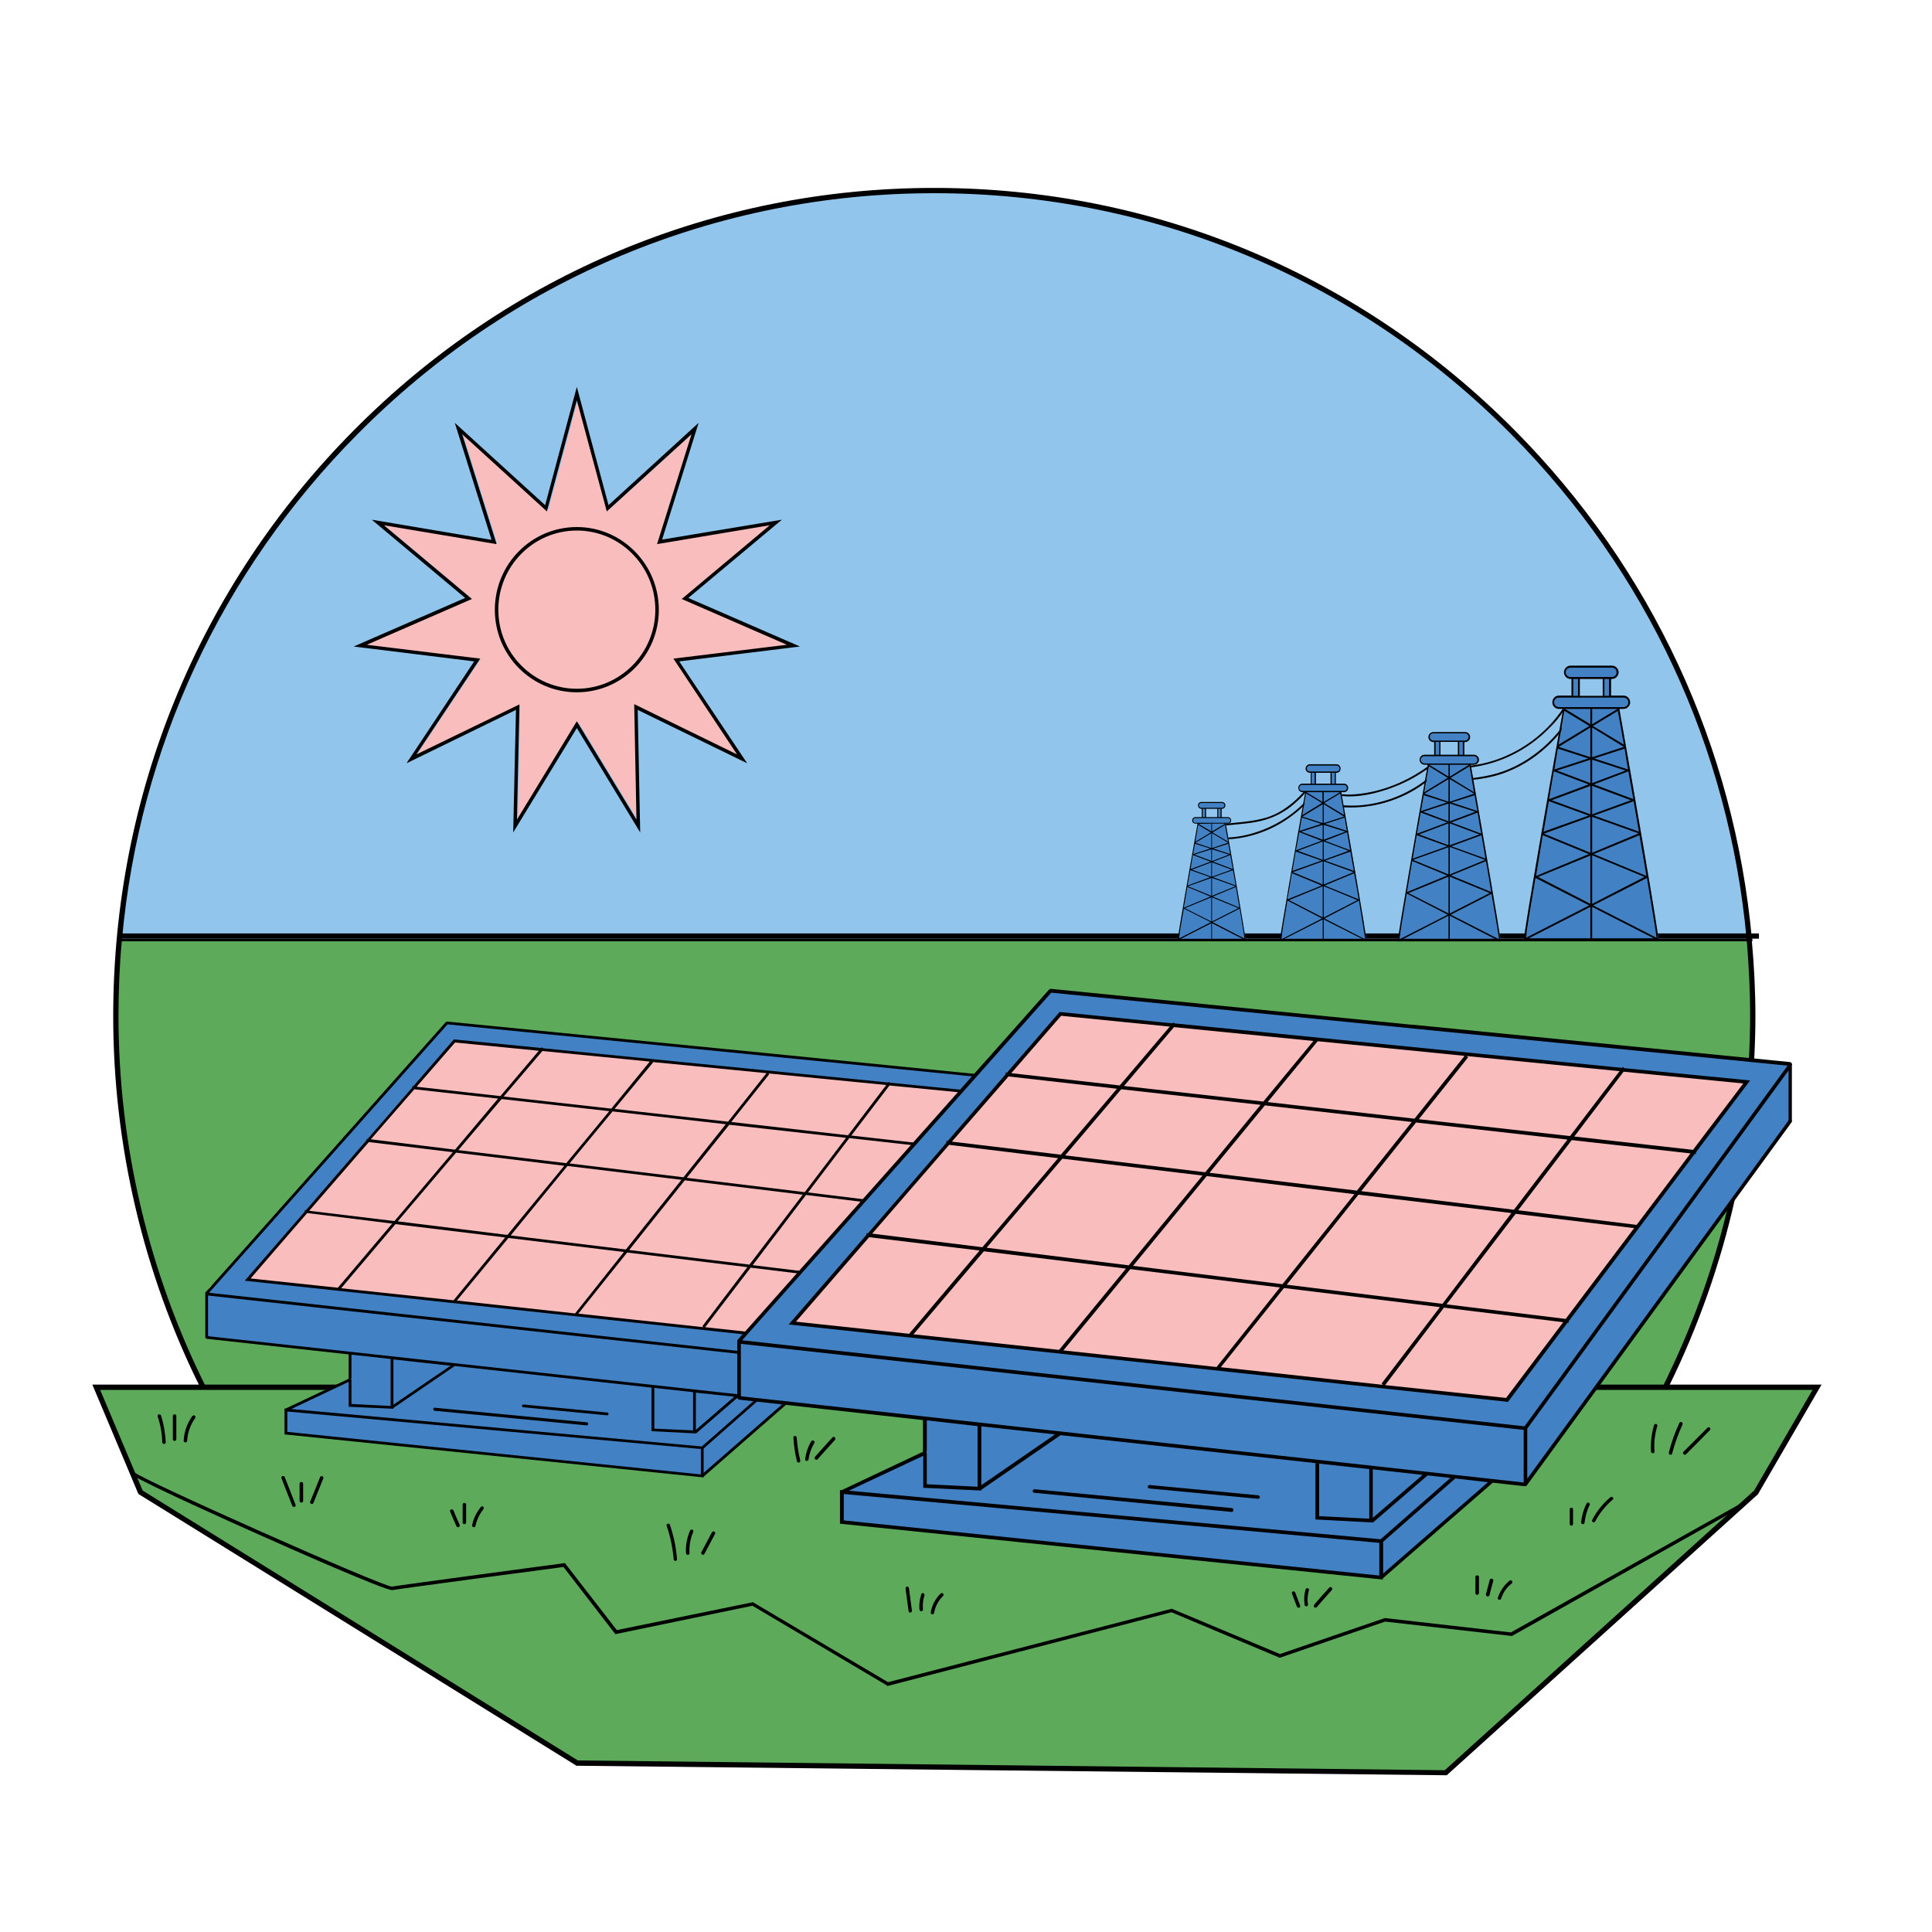 <svg xmlns="http://www.w3.org/2000/svg" xmlns:xlink="http://www.w3.org/1999/xlink" width="40" zoomAndPan="magnify" viewBox="0 0 30 30" height="40" preserveAspectRatio="xMidYMid meet" version="1.0"><defs><clipPath id="2c037bc2e8"><path d="M 1.434 2.902 L 28 2.902 L 28 22 L 1.434 22 Z M 1.434 2.902 " clip-rule="nonzero"/></clipPath><clipPath id="2cf532a751"><path d="M 1.434 14 L 28.289 14 L 28.289 27.582 L 1.434 27.582 Z M 1.434 14 " clip-rule="nonzero"/></clipPath><clipPath id="d0326f0e09"><path d="M 1.434 14 L 28 14 L 28 15 L 1.434 15 Z M 1.434 14 " clip-rule="nonzero"/></clipPath><clipPath id="2bf451cff6"><path d="M 1.434 21 L 28.289 21 L 28.289 27.582 L 1.434 27.582 Z M 1.434 21 " clip-rule="nonzero"/></clipPath><clipPath id="b5cfedadb3"><path d="M 1.434 2.902 L 28 2.902 L 28 22 L 1.434 22 Z M 1.434 2.902 " clip-rule="nonzero"/></clipPath></defs><g clip-path="url(#2c037bc2e8)"><path fill="#91c5eb" d="M 25.68 21.863 C 26.648 20.055 27.195 17.984 27.195 15.789 C 27.195 8.707 21.508 2.969 14.488 2.969 C 7.469 2.969 1.777 8.707 1.777 15.789 C 1.777 17.984 2.328 20.055 3.293 21.863 Z M 25.68 21.863 " fill-opacity="1" fill-rule="nonzero"/></g><g clip-path="url(#2cf532a751)"><path fill="#5daa5b" d="M 28.219 21.539 L 27.18 23.273 L 22.398 27.527 L 8.98 27.383 L 2.152 23.199 L 1.465 21.527 L 3.109 21.527 C 2.258 19.82 1.777 17.895 1.777 15.855 C 1.777 15.426 1.801 15.004 1.84 14.59 L 27.133 14.59 C 27.176 15.004 27.195 15.426 27.195 15.855 C 27.195 17.895 26.715 19.82 25.863 21.527 Z M 28.219 21.539 " fill-opacity="1" fill-rule="nonzero"/></g><g clip-path="url(#d0326f0e09)"><path stroke-linecap="butt" transform="matrix(0.054, 0, 0, 0.054, 1.433, 2.922)" fill="none" stroke-linejoin="miter" d="M 7.58 215.053 L 479.257 215.053 " stroke="#000000" stroke-width="1.5" stroke-opacity="1" stroke-miterlimit="10"/></g><g clip-path="url(#2bf451cff6)"><path fill="#000000" d="M 1.434 21.5 L 2.145 23.188 L 2.152 23.199 L 8.938 27.41 L 8.949 27.418 L 22.449 27.566 L 22.465 27.566 L 27.297 23.203 L 28.285 21.5 Z M 27.238 23.145 L 22.434 27.488 L 8.973 27.336 L 2.215 23.145 L 1.555 21.582 L 28.145 21.582 Z M 27.238 23.145 " fill-opacity="1" fill-rule="nonzero"/></g><path fill="#000000" d="M 22.824 11.891 C 22.953 11.875 23.078 11.848 23.199 11.809 C 23.633 11.668 24.02 11.379 24.273 10.996 C 24.285 10.98 24.309 10.996 24.297 11.012 C 24.227 11.121 24.145 11.223 24.051 11.312 C 23.723 11.645 23.289 11.863 22.824 11.918 C 22.809 11.922 22.809 11.891 22.824 11.891 Z M 21.324 12.32 C 21.52 12.273 21.707 12.203 21.883 12.113 C 21.984 12.059 22.086 11.996 22.18 11.93 C 22.191 11.918 22.18 11.895 22.164 11.906 C 21.844 12.137 21.457 12.297 21.062 12.332 C 20.941 12.344 20.816 12.34 20.699 12.305 C 20.684 12.301 20.676 12.328 20.695 12.332 C 20.898 12.391 21.117 12.367 21.324 12.32 Z M 18.988 12.824 C 19.047 12.816 19.105 12.812 19.164 12.805 C 19.281 12.793 19.395 12.785 19.508 12.762 C 19.707 12.727 19.891 12.645 20.051 12.52 C 20.137 12.449 20.219 12.375 20.289 12.285 C 20.301 12.273 20.277 12.254 20.27 12.266 C 20.152 12.406 20.012 12.527 19.852 12.617 C 19.77 12.66 19.684 12.695 19.59 12.715 C 19.484 12.742 19.379 12.754 19.273 12.766 C 19.211 12.773 19.148 12.777 19.086 12.785 C 19.059 12.789 19.027 12.793 19 12.793 C 18.98 12.797 18.938 12.809 18.93 12.785 C 18.926 12.766 18.898 12.773 18.902 12.793 C 18.914 12.828 18.957 12.828 18.988 12.824 Z M 20.281 12.434 C 20.02 12.715 19.664 12.906 19.285 12.98 C 19.18 13 19.07 13.008 18.961 13.008 C 18.941 13.008 18.941 13.035 18.961 13.035 C 19.352 13.039 19.742 12.906 20.055 12.672 C 20.145 12.605 20.227 12.535 20.301 12.453 C 20.312 12.438 20.293 12.418 20.281 12.434 Z M 22.242 12.027 C 21.922 12.312 21.504 12.484 21.078 12.508 C 20.957 12.512 20.836 12.508 20.719 12.492 C 20.699 12.488 20.691 12.516 20.711 12.52 C 21.141 12.582 21.59 12.488 21.965 12.266 C 22.07 12.203 22.172 12.129 22.262 12.047 C 22.277 12.035 22.254 12.016 22.242 12.027 Z M 24.355 11.152 C 24.207 11.379 24.02 11.578 23.801 11.734 C 23.574 11.898 23.32 12.008 23.047 12.055 C 22.863 12.09 22.676 12.098 22.488 12.105 C 22.469 12.109 22.469 12.137 22.488 12.137 C 22.805 12.121 23.125 12.102 23.422 11.977 C 23.676 11.875 23.898 11.719 24.09 11.527 C 24.199 11.418 24.297 11.297 24.379 11.168 C 24.391 11.152 24.367 11.137 24.355 11.152 Z M 24.355 11.152 " fill-opacity="1" fill-rule="nonzero"/><path fill="#4281c3" d="M 25.141 10.996 L 25.227 10.996 C 25.273 10.996 25.312 10.957 25.312 10.906 C 25.312 10.859 25.273 10.82 25.227 10.82 L 25.016 10.82 L 25.016 10.531 L 25.043 10.531 C 25.094 10.531 25.133 10.492 25.133 10.441 C 25.133 10.395 25.094 10.355 25.043 10.355 L 24.402 10.355 C 24.352 10.355 24.312 10.395 24.312 10.441 C 24.312 10.492 24.352 10.531 24.402 10.531 L 24.43 10.531 L 24.43 10.82 L 24.219 10.82 C 24.172 10.82 24.133 10.859 24.133 10.906 C 24.133 10.957 24.172 10.996 24.219 10.996 L 24.305 10.996 C 24.215 11.488 23.676 14.559 23.695 14.59 L 25.754 14.59 C 25.77 14.559 25.23 11.488 25.141 10.996 Z M 24.531 10.531 L 24.914 10.531 L 24.914 10.82 L 24.531 10.82 Z M 24.531 10.531 " fill-opacity="1" fill-rule="nonzero"/><path fill="#4281c3" d="M 22.836 11.867 L 22.898 11.867 C 22.934 11.867 22.965 11.836 22.965 11.801 C 22.965 11.762 22.934 11.73 22.898 11.73 L 22.738 11.73 L 22.738 11.512 L 22.758 11.512 C 22.797 11.512 22.824 11.48 22.824 11.445 C 22.824 11.406 22.797 11.375 22.758 11.375 L 22.27 11.375 C 22.23 11.375 22.203 11.406 22.203 11.445 C 22.203 11.48 22.23 11.512 22.27 11.512 L 22.293 11.512 L 22.293 11.73 L 22.133 11.73 C 22.094 11.73 22.062 11.762 22.062 11.801 C 22.062 11.836 22.094 11.867 22.133 11.867 L 22.195 11.867 C 22.129 12.242 21.715 14.582 21.727 14.605 L 23.301 14.605 C 23.312 14.582 22.898 12.242 22.836 11.867 Z M 22.367 11.512 L 22.66 11.512 L 22.66 11.734 L 22.367 11.734 Z M 22.367 11.512 " fill-opacity="1" fill-rule="nonzero"/><path fill="#000000" d="M 23.293 14.621 L 23.305 14.602 L 23.297 14.598 C 23.285 14.441 23.012 12.883 22.84 11.887 L 22.844 11.887 L 22.836 11.875 L 22.887 11.875 C 22.93 11.875 22.965 11.84 22.965 11.797 C 22.965 11.754 22.93 11.719 22.887 11.719 L 22.738 11.719 L 22.738 11.523 L 22.75 11.523 C 22.793 11.523 22.828 11.488 22.828 11.445 C 22.828 11.402 22.793 11.367 22.75 11.367 L 22.258 11.367 C 22.215 11.367 22.18 11.402 22.18 11.445 C 22.18 11.488 22.215 11.523 22.258 11.523 L 22.27 11.523 L 22.27 11.719 L 22.121 11.719 C 22.078 11.719 22.043 11.754 22.043 11.797 C 22.043 11.84 22.078 11.875 22.121 11.875 L 22.172 11.875 L 22.164 11.887 L 22.168 11.887 C 21.992 12.883 21.719 14.445 21.707 14.598 L 21.703 14.602 L 21.715 14.621 L 21.723 14.617 L 23.285 14.617 Z M 22.469 12.461 L 22.066 12.594 C 22.082 12.508 22.094 12.426 22.109 12.348 Z M 22.117 12.324 L 22.492 12.098 L 22.492 12.449 Z M 22.492 12.477 L 22.492 12.754 L 22.098 12.605 Z M 22.062 12.617 L 22.473 12.77 L 22.004 12.945 C 22.023 12.836 22.043 12.727 22.062 12.617 Z M 22.492 12.785 L 22.492 13.125 L 22.035 12.957 Z M 22.473 13.141 L 21.938 13.332 C 21.957 13.211 21.98 13.09 22 12.969 Z M 22.492 13.156 L 22.492 13.578 L 21.941 13.352 Z M 22.473 13.594 L 21.848 13.852 C 21.871 13.703 21.902 13.543 21.93 13.371 Z M 22.492 13.613 L 22.492 14.184 L 21.871 13.867 Z M 22.191 11.875 L 22.492 11.875 L 22.492 12.059 Z M 23.074 13.371 C 23.105 13.543 23.133 13.703 23.156 13.852 L 22.531 13.594 Z M 22.512 13.578 L 22.512 13.152 L 23.062 13.352 Z M 22.535 13.141 L 23.004 12.969 C 23.027 13.09 23.047 13.211 23.066 13.332 Z M 22.512 13.125 L 22.512 12.785 L 22.973 12.957 Z M 22.535 12.77 L 22.945 12.617 C 22.961 12.727 22.98 12.836 23 12.945 Z M 22.512 12.754 L 22.512 12.477 L 22.91 12.605 Z M 22.539 12.461 L 22.898 12.348 C 22.91 12.426 22.926 12.508 22.941 12.594 Z M 22.512 12.449 L 22.512 12.098 L 22.891 12.324 Z M 22.512 11.875 L 22.812 11.875 L 22.512 12.059 Z M 22.512 13.613 L 23.133 13.867 L 22.512 14.184 Z M 23.16 13.879 C 23.223 14.242 23.27 14.516 23.277 14.586 L 22.527 14.203 Z M 22.887 12.301 L 22.523 12.078 L 22.82 11.898 C 22.84 12.023 22.863 12.156 22.887 12.301 Z M 22.258 11.5 C 22.227 11.5 22.203 11.473 22.203 11.441 C 22.203 11.41 22.227 11.387 22.258 11.387 L 22.75 11.387 C 22.777 11.387 22.805 11.41 22.805 11.441 C 22.805 11.473 22.777 11.5 22.75 11.5 Z M 22.715 11.52 L 22.715 11.719 L 22.66 11.719 L 22.66 11.52 Z M 22.637 11.52 L 22.637 11.719 L 22.367 11.719 L 22.367 11.52 Z M 22.348 11.52 L 22.348 11.719 L 22.293 11.719 L 22.293 11.52 Z M 22.062 11.797 C 22.062 11.766 22.09 11.742 22.121 11.742 L 22.887 11.742 C 22.918 11.742 22.941 11.766 22.941 11.797 C 22.941 11.828 22.918 11.855 22.887 11.855 L 22.121 11.855 C 22.09 11.855 22.062 11.828 22.062 11.797 Z M 22.48 12.078 L 22.117 12.301 C 22.141 12.156 22.164 12.023 22.188 11.898 Z M 21.844 13.875 L 22.48 14.203 L 21.73 14.586 C 21.738 14.516 21.781 14.242 21.844 13.875 Z M 21.762 14.594 L 22.492 14.219 L 22.492 14.594 Z M 22.512 14.594 L 22.512 14.219 L 23.242 14.594 Z M 22.512 14.594 " fill-opacity="1" fill-rule="nonzero"/><path fill="#4281c3" d="M 20.824 12.293 L 20.879 12.293 C 20.91 12.293 20.934 12.266 20.934 12.234 C 20.934 12.203 20.91 12.18 20.879 12.18 L 20.742 12.18 L 20.742 11.992 L 20.762 11.992 C 20.793 11.992 20.816 11.969 20.816 11.938 C 20.816 11.906 20.793 11.879 20.762 11.879 L 20.348 11.879 C 20.316 11.879 20.293 11.906 20.293 11.938 C 20.293 11.969 20.316 11.992 20.348 11.992 L 20.367 11.992 L 20.367 12.18 L 20.234 12.18 C 20.203 12.18 20.176 12.203 20.176 12.234 C 20.176 12.266 20.203 12.293 20.234 12.293 L 20.285 12.293 C 20.23 12.605 19.883 14.582 19.895 14.602 L 21.219 14.602 C 21.227 14.582 20.883 12.605 20.824 12.293 Z M 20.434 11.992 L 20.68 11.992 L 20.68 12.18 L 20.434 12.18 Z M 20.434 11.992 " fill-opacity="1" fill-rule="nonzero"/><path fill="#000000" d="M 21.211 14.613 L 21.219 14.598 L 21.215 14.594 C 21.207 14.465 20.977 13.148 20.828 12.309 L 20.832 12.309 L 20.828 12.301 L 20.871 12.301 C 20.906 12.301 20.934 12.27 20.934 12.234 C 20.934 12.199 20.906 12.168 20.871 12.168 L 20.742 12.168 L 20.742 12 L 20.754 12 C 20.789 12 20.816 11.973 20.816 11.934 C 20.816 11.898 20.789 11.867 20.754 11.867 L 20.34 11.867 C 20.305 11.867 20.273 11.898 20.273 11.934 C 20.273 11.973 20.305 12 20.34 12 L 20.352 12 L 20.352 12.168 L 20.223 12.168 C 20.188 12.168 20.16 12.199 20.16 12.234 C 20.16 12.27 20.188 12.301 20.223 12.301 L 20.266 12.301 L 20.262 12.309 L 20.266 12.309 C 20.117 13.148 19.887 14.465 19.875 14.594 L 19.871 14.598 L 19.879 14.613 L 19.887 14.609 L 21.207 14.609 Z M 20.516 12.793 L 20.18 12.902 C 20.191 12.832 20.203 12.762 20.215 12.695 Z M 20.223 12.68 L 20.539 12.488 L 20.539 12.781 Z M 20.539 12.809 L 20.539 13.039 L 20.203 12.914 Z M 20.176 12.922 L 20.52 13.055 L 20.125 13.203 C 20.141 13.109 20.16 13.016 20.176 12.922 Z M 20.539 13.066 L 20.539 13.352 L 20.152 13.211 Z M 20.52 13.363 L 20.07 13.523 C 20.086 13.426 20.105 13.324 20.121 13.223 Z M 20.539 13.375 L 20.539 13.734 L 20.074 13.543 Z M 20.523 13.75 L 19.992 13.965 C 20.016 13.84 20.039 13.703 20.062 13.559 Z M 20.539 13.762 L 20.539 14.246 L 20.016 13.977 Z M 20.285 12.301 L 20.535 12.301 L 20.535 12.453 Z M 21.027 13.559 C 21.055 13.703 21.078 13.84 21.098 13.965 L 20.57 13.75 Z M 20.555 13.734 L 20.555 13.375 L 21.02 13.543 Z M 20.574 13.363 L 20.969 13.223 C 20.988 13.324 21.004 13.426 21.023 13.523 Z M 20.555 13.352 L 20.555 13.066 L 20.941 13.211 Z M 20.574 13.055 L 20.918 12.922 C 20.934 13.016 20.949 13.109 20.965 13.203 Z M 20.555 13.039 L 20.555 12.809 L 20.891 12.914 Z M 20.578 12.793 L 20.879 12.695 C 20.891 12.762 20.902 12.832 20.914 12.902 Z M 20.555 12.781 L 20.555 12.488 L 20.871 12.68 Z M 20.555 12.301 L 20.809 12.301 L 20.555 12.453 Z M 20.555 13.762 L 21.078 13.977 L 20.555 14.246 Z M 21.102 13.984 C 21.152 14.293 21.191 14.527 21.199 14.586 L 20.566 14.262 Z M 20.871 12.656 L 20.562 12.469 L 20.812 12.32 C 20.832 12.422 20.852 12.535 20.871 12.656 Z M 20.34 11.98 C 20.312 11.98 20.293 11.961 20.293 11.934 C 20.293 11.91 20.312 11.887 20.34 11.887 L 20.754 11.887 C 20.777 11.887 20.801 11.91 20.801 11.934 C 20.801 11.961 20.777 11.98 20.754 11.98 Z M 20.727 12 L 20.727 12.168 L 20.68 12.168 L 20.68 12 Z M 20.66 12 L 20.66 12.168 L 20.434 12.168 L 20.434 12 Z M 20.414 12 L 20.414 12.168 L 20.367 12.168 L 20.367 12 Z M 20.176 12.234 C 20.176 12.207 20.195 12.188 20.223 12.188 L 20.867 12.188 C 20.895 12.188 20.914 12.207 20.914 12.234 C 20.914 12.262 20.895 12.281 20.867 12.281 L 20.223 12.281 C 20.195 12.281 20.176 12.262 20.176 12.234 Z M 20.527 12.469 L 20.223 12.656 C 20.242 12.535 20.262 12.422 20.281 12.32 Z M 19.992 13.984 L 20.527 14.262 L 19.895 14.586 C 19.902 14.527 19.938 14.293 19.992 13.984 Z M 19.922 14.59 L 20.539 14.277 L 20.539 14.59 Z M 20.555 14.59 L 20.555 14.277 L 21.172 14.59 Z M 20.555 14.59 " fill-opacity="1" fill-rule="nonzero"/><path fill="#4281c3" d="M 19.035 12.785 L 19.074 12.785 C 19.098 12.785 19.117 12.766 19.117 12.742 C 19.117 12.715 19.098 12.695 19.074 12.695 L 18.969 12.695 L 18.969 12.551 L 18.984 12.551 C 19.008 12.551 19.027 12.531 19.027 12.508 C 19.027 12.48 19.008 12.461 18.984 12.461 L 18.66 12.461 C 18.637 12.461 18.617 12.48 18.617 12.508 C 18.617 12.531 18.637 12.551 18.66 12.551 L 18.676 12.551 L 18.676 12.695 L 18.57 12.695 C 18.547 12.695 18.527 12.715 18.527 12.742 C 18.527 12.766 18.547 12.785 18.57 12.785 L 18.609 12.785 C 18.566 13.031 18.297 14.574 18.305 14.59 L 19.34 14.59 C 19.348 14.574 19.078 13.031 19.035 12.785 Z M 18.727 12.551 L 18.918 12.551 L 18.918 12.695 L 18.727 12.695 Z M 18.727 12.551 " fill-opacity="1" fill-rule="nonzero"/><path fill="#000000" d="M 19.336 14.598 L 19.34 14.582 C 19.328 14.48 19.152 13.453 19.035 12.797 L 19.039 12.797 L 19.035 12.789 L 19.066 12.789 C 19.094 12.789 19.117 12.77 19.117 12.738 C 19.117 12.711 19.094 12.688 19.066 12.688 L 18.969 12.688 L 18.969 12.559 L 18.977 12.559 C 19.004 12.559 19.027 12.535 19.027 12.504 C 19.027 12.477 19.004 12.453 18.977 12.453 L 18.652 12.453 C 18.625 12.453 18.602 12.477 18.602 12.504 C 18.602 12.535 18.625 12.559 18.652 12.559 L 18.66 12.559 L 18.66 12.688 L 18.562 12.688 C 18.535 12.688 18.512 12.711 18.512 12.738 C 18.512 12.77 18.535 12.789 18.562 12.789 L 18.594 12.789 L 18.59 12.797 L 18.594 12.797 C 18.477 13.453 18.297 14.48 18.289 14.582 L 18.289 14.586 L 18.293 14.598 L 18.301 14.594 L 19.328 14.594 Z M 18.793 13.176 L 18.527 13.262 C 18.539 13.207 18.547 13.152 18.555 13.102 Z M 18.562 13.086 L 18.809 12.938 L 18.809 13.168 Z M 18.809 13.188 L 18.809 13.367 L 18.547 13.27 Z M 18.523 13.277 L 18.797 13.379 L 18.488 13.496 C 18.5 13.422 18.512 13.352 18.523 13.277 Z M 18.809 13.391 L 18.809 13.613 L 18.508 13.504 Z M 18.793 13.621 L 18.441 13.75 C 18.457 13.672 18.469 13.59 18.484 13.512 Z M 18.809 13.633 L 18.809 13.91 L 18.445 13.762 Z M 18.797 13.922 L 18.383 14.094 C 18.402 13.996 18.418 13.887 18.438 13.773 Z M 18.809 13.934 L 18.809 14.309 L 18.398 14.102 Z M 18.609 12.793 C 18.609 12.789 18.609 12.789 18.609 12.793 L 18.809 12.789 L 18.809 12.91 Z M 19.191 13.773 C 19.211 13.887 19.23 13.996 19.246 14.094 L 18.832 13.922 Z M 18.82 13.91 L 18.82 13.633 L 19.184 13.762 Z M 18.836 13.621 L 19.145 13.512 C 19.16 13.59 19.176 13.672 19.188 13.75 Z M 18.82 13.613 L 18.82 13.391 L 19.125 13.504 Z M 18.836 13.379 L 19.105 13.277 C 19.117 13.352 19.129 13.422 19.145 13.496 Z M 18.82 13.371 L 18.82 13.188 L 19.082 13.27 Z M 18.84 13.176 L 19.074 13.102 C 19.082 13.152 19.094 13.207 19.102 13.262 Z M 18.82 13.168 L 18.82 12.938 L 19.07 13.086 Z M 18.82 12.789 L 19.02 12.789 C 19.02 12.789 19.02 12.793 19.02 12.793 L 18.82 12.91 Z M 18.82 13.934 L 19.23 14.102 L 18.82 14.309 Z M 19.25 14.109 C 19.289 14.348 19.32 14.527 19.324 14.574 L 18.832 14.32 Z M 19.07 13.07 L 18.828 12.926 L 19.023 12.809 C 19.035 12.887 19.051 12.977 19.07 13.07 Z M 18.652 12.543 C 18.633 12.543 18.617 12.527 18.617 12.508 C 18.617 12.484 18.633 12.469 18.652 12.469 L 18.977 12.469 C 18.996 12.469 19.012 12.484 19.012 12.508 C 19.012 12.527 18.996 12.543 18.977 12.543 Z M 18.953 12.559 L 18.953 12.688 L 18.918 12.688 L 18.918 12.559 Z M 18.902 12.559 L 18.902 12.688 L 18.727 12.688 L 18.727 12.559 Z M 18.711 12.559 L 18.711 12.688 L 18.676 12.688 L 18.676 12.559 Z M 18.527 12.738 C 18.527 12.719 18.543 12.703 18.562 12.703 L 19.066 12.703 C 19.09 12.703 19.105 12.719 19.105 12.738 C 19.105 12.762 19.086 12.777 19.066 12.777 L 18.562 12.777 C 18.543 12.777 18.527 12.762 18.527 12.738 Z M 18.801 12.926 L 18.562 13.07 C 18.578 12.977 18.594 12.887 18.605 12.809 Z M 18.383 14.109 L 18.801 14.32 L 18.305 14.574 C 18.312 14.531 18.34 14.348 18.383 14.109 Z M 18.328 14.582 L 18.809 14.336 L 18.809 14.582 Z M 18.82 14.582 L 18.82 14.336 L 19.301 14.582 Z M 18.82 14.582 " fill-opacity="1" fill-rule="nonzero"/><path fill="#000000" d="M 25.746 14.605 L 25.758 14.582 L 25.75 14.578 C 25.734 14.371 25.379 12.328 25.148 11.023 L 25.152 11.02 L 25.145 11.008 L 25.211 11.008 C 25.266 11.008 25.312 10.961 25.312 10.906 C 25.312 10.848 25.266 10.801 25.211 10.801 L 25.016 10.801 L 25.016 10.543 L 25.031 10.543 C 25.086 10.543 25.133 10.496 25.133 10.438 C 25.133 10.383 25.086 10.336 25.031 10.336 L 24.387 10.336 C 24.332 10.336 24.285 10.383 24.285 10.438 C 24.285 10.496 24.332 10.543 24.387 10.543 L 24.402 10.543 L 24.402 10.801 L 24.207 10.801 C 24.148 10.801 24.105 10.848 24.105 10.906 C 24.105 10.961 24.148 11.008 24.207 11.008 L 24.27 11.008 L 24.262 11.02 L 24.27 11.023 C 24.039 12.328 23.68 14.375 23.664 14.578 L 23.66 14.578 L 23.672 14.605 L 23.684 14.602 L 25.734 14.602 Z M 24.664 11.777 L 24.137 11.949 C 24.156 11.84 24.172 11.73 24.191 11.625 Z M 24.203 11.598 L 24.695 11.297 L 24.695 11.758 Z M 24.695 11.797 L 24.695 12.16 L 24.176 11.965 Z M 24.129 11.977 L 24.668 12.18 L 24.055 12.41 C 24.078 12.266 24.105 12.121 24.129 11.977 Z M 24.695 12.203 L 24.695 12.645 L 24.094 12.426 Z M 24.668 12.664 L 23.969 12.914 C 23.996 12.758 24.023 12.602 24.051 12.441 Z M 24.695 12.684 L 24.695 13.242 L 23.973 12.945 Z M 24.672 13.262 L 23.852 13.602 C 23.883 13.406 23.922 13.191 23.957 12.969 Z M 24.695 13.285 L 24.695 14.035 L 23.883 13.617 Z M 24.301 11.008 L 24.695 11.008 L 24.695 11.246 Z M 25.457 12.969 C 25.496 13.191 25.535 13.406 25.566 13.602 L 24.746 13.262 Z M 24.723 13.242 L 24.723 12.684 L 25.445 12.941 Z M 24.75 12.664 L 25.367 12.441 C 25.395 12.602 25.422 12.762 25.449 12.914 Z M 24.723 12.645 L 24.723 12.203 L 25.324 12.426 Z M 24.75 12.18 L 25.285 11.977 C 25.312 12.121 25.336 12.266 25.363 12.41 Z M 24.723 12.16 L 24.723 11.797 L 25.242 11.965 Z M 24.754 11.777 L 25.227 11.625 C 25.242 11.73 25.262 11.84 25.281 11.949 Z M 24.723 11.758 L 24.723 11.297 L 25.215 11.598 Z M 24.723 11.008 L 25.117 11.008 L 24.723 11.246 Z M 24.723 13.281 L 25.535 13.617 L 24.723 14.035 Z M 25.574 13.633 C 25.652 14.109 25.715 14.469 25.723 14.562 L 24.738 14.059 Z M 25.215 11.562 L 24.734 11.273 L 25.121 11.039 C 25.152 11.199 25.184 11.375 25.215 11.562 Z M 24.387 10.512 C 24.348 10.512 24.312 10.48 24.312 10.441 C 24.312 10.398 24.348 10.367 24.387 10.367 L 25.031 10.367 C 25.07 10.367 25.102 10.398 25.102 10.441 C 25.102 10.48 25.07 10.512 25.031 10.512 Z M 24.984 10.543 L 24.984 10.805 L 24.914 10.805 L 24.914 10.543 Z M 24.887 10.543 L 24.887 10.805 L 24.531 10.805 L 24.531 10.543 Z M 24.504 10.543 L 24.504 10.805 L 24.43 10.805 L 24.43 10.543 Z M 24.133 10.906 C 24.133 10.863 24.164 10.832 24.207 10.832 L 25.211 10.832 C 25.25 10.832 25.285 10.863 25.285 10.906 C 25.285 10.945 25.25 10.98 25.211 10.98 L 24.207 10.98 C 24.164 10.98 24.133 10.945 24.133 10.906 Z M 24.68 11.273 L 24.203 11.562 C 24.234 11.375 24.266 11.199 24.293 11.039 Z M 23.844 13.633 L 24.676 14.059 L 23.695 14.562 C 23.703 14.473 23.762 14.109 23.844 13.633 Z M 23.738 14.57 L 24.695 14.082 L 24.695 14.57 Z M 24.723 14.57 L 24.723 14.082 L 25.68 14.57 Z M 24.723 14.57 " fill-opacity="1" fill-rule="nonzero"/><path fill="#f9bdbd" d="M 8.988 6.152 L 9.457 7.914 L 10.801 6.691 L 10.254 8.43 L 12.039 8.129 L 10.648 9.297 L 12.309 10.02 L 10.512 10.238 L 11.523 11.754 L 9.895 10.961 L 9.934 12.785 L 8.988 11.227 L 8.043 12.785 L 8.078 10.961 L 6.449 11.754 L 7.461 10.238 L 5.664 10.02 L 7.328 9.297 L 5.934 8.129 L 7.719 8.43 L 7.172 6.691 L 8.516 7.914 Z M 8.988 6.152 " fill-opacity="1" fill-rule="nonzero"/><path fill="#4281c3" d="M 10.918 22.906 L 10.914 22.543 C 10.781 22.57 10.664 22.59 10.664 22.59 L 5.363 22.102 L 4.461 21.883 L 5.488 21.391 L 5.594 21.125 L 5.918 20.766 L 8.02 20.812 L 12.02 21.391 L 12.043 21.734 L 12.234 21.754 Z M 10.918 22.906 " fill-opacity="1" fill-rule="nonzero"/><path fill="#4281c3" d="M 4.445 21.902 L 10.898 22.488 L 10.898 22.918 L 4.434 22.25 Z M 5.438 21.012 L 5.438 21.812 L 6.109 21.863 L 6.09 21.078 Z M 15.809 17.434 L 15.809 16.77 L 15.359 17.387 L 6.945 16.551 C 6.945 16.551 6.941 16.555 6.941 16.555 L 3.746 20.148 L 3.211 20.078 L 3.215 20.746 L 3.211 20.75 C 3.207 20.754 3.211 20.762 3.215 20.762 L 10.141 21.523 L 10.137 22.195 L 10.602 22.234 L 10.777 22.234 L 10.777 21.594 L 12.629 21.797 C 12.633 21.797 12.633 21.797 12.637 21.793 L 15.809 17.441 C 15.812 17.438 15.812 17.438 15.809 17.434 Z M 15.809 17.434 " fill-opacity="1" fill-rule="nonzero"/><path fill="#4281c3" d="M 6.945 15.879 L 15.805 16.758 C 15.809 16.758 15.812 16.766 15.809 16.77 L 12.637 21.121 C 12.633 21.125 12.633 21.125 12.629 21.125 L 3.215 20.086 C 3.211 20.086 3.207 20.082 3.211 20.074 L 6.941 15.879 C 6.941 15.879 6.945 15.879 6.945 15.879 Z M 6.945 15.879 " fill-opacity="1" fill-rule="nonzero"/><path fill="#f9bdbd" d="M 15.285 16.973 L 12.414 20.785 L 3.848 19.863 L 7.059 16.156 Z M 15.285 16.973 " fill-opacity="1" fill-rule="nonzero"/><path fill="#000000" d="M 9.113 22.086 L 6.75 21.859 C 6.738 21.859 6.727 21.867 6.727 21.879 C 6.727 21.891 6.734 21.902 6.746 21.906 L 9.109 22.133 C 9.109 22.133 9.113 22.133 9.113 22.133 C 9.125 22.133 9.133 22.121 9.133 22.113 C 9.137 22.098 9.125 22.09 9.113 22.086 Z M 9.113 22.086 " fill-opacity="1" fill-rule="nonzero"/><path fill="#000000" d="M 13.816 16.812 L 13.801 16.797 L 13.793 16.809 L 8.43 16.277 L 8.414 16.262 L 8.402 16.273 L 7.059 16.141 L 7.047 16.141 L 6.418 16.867 L 6.402 16.867 L 6.402 16.887 L 5.707 17.688 L 5.695 17.684 L 5.691 17.707 L 4.75 18.793 L 4.734 18.789 L 4.734 18.812 L 3.828 19.855 L 3.801 19.887 L 12.41 20.812 L 12.422 20.812 L 13.137 19.867 L 13.148 19.867 L 13.152 19.844 L 14.664 17.84 L 14.676 17.844 L 14.676 17.82 L 15.324 16.961 Z M 13.762 16.848 L 13.168 17.629 L 11.355 17.422 L 11.945 16.68 L 11.93 16.668 Z M 8.793 18.062 L 7.117 17.859 L 7.789 17.066 L 9.461 17.254 Z M 9.512 17.258 L 11.27 17.457 L 10.613 18.281 L 8.844 18.066 Z M 8.762 18.102 L 7.879 19.176 L 6.176 18.965 L 7.082 17.898 Z M 8.812 18.105 L 10.582 18.32 L 9.719 19.402 L 7.93 19.184 Z M 10.633 18.328 L 12.465 18.551 L 11.637 19.637 L 9.77 19.41 Z M 10.664 18.289 L 11.324 17.465 L 13.137 17.668 L 12.496 18.512 Z M 11.902 16.664 L 11.305 17.418 L 9.543 17.219 L 10.145 16.492 Z M 8.422 16.32 L 10.09 16.484 L 9.492 17.215 L 7.82 17.027 Z M 7.066 16.188 L 8.367 16.316 L 7.77 17.02 L 6.469 16.875 Z M 6.434 16.914 L 7.734 17.059 L 7.066 17.852 L 5.758 17.691 Z M 5.727 17.734 L 7.031 17.891 L 6.125 18.961 L 4.801 18.801 Z M 3.891 19.852 L 4.77 18.836 L 6.09 19 L 5.246 19.996 Z M 5.297 20.004 L 6.141 19.008 L 7.844 19.215 L 7.043 20.191 Z M 7.094 20.195 L 7.895 19.223 L 9.688 19.441 L 8.93 20.395 Z M 8.98 20.398 L 9.738 19.449 L 11.605 19.676 L 10.906 20.594 L 10.926 20.609 Z M 12.402 20.766 L 10.949 20.609 L 11.656 19.684 L 13.086 19.859 Z M 13.117 19.82 L 11.688 19.645 L 12.516 18.555 L 13.938 18.73 Z M 13.969 18.691 L 12.547 18.516 L 13.188 17.672 L 14.613 17.832 Z M 14.645 17.793 L 13.219 17.633 L 13.812 16.855 L 15.246 16.996 Z M 14.645 17.793 " fill-opacity="1" fill-rule="nonzero"/><path fill="#000000" d="M 15.828 16.777 C 15.832 16.77 15.832 16.766 15.828 16.758 C 15.824 16.75 15.816 16.742 15.805 16.742 L 11.301 16.293 C 11.293 16.293 11.289 16.293 11.281 16.293 C 11.281 16.293 11.277 16.293 11.277 16.293 C 11.27 16.293 11.266 16.293 11.258 16.289 C 11.258 16.289 11.258 16.289 11.254 16.289 L 6.945 15.863 C 6.938 15.863 6.93 15.867 6.922 15.871 L 3.281 19.969 C 3.281 19.969 3.281 19.969 3.281 19.973 C 3.277 19.973 3.277 19.977 3.277 19.977 C 3.273 19.98 3.27 19.988 3.266 19.992 C 3.262 19.992 3.262 19.996 3.262 19.996 C 3.258 20 3.254 20 3.25 20.004 L 3.191 20.066 C 3.188 20.074 3.184 20.082 3.188 20.094 L 3.188 20.766 C 3.188 20.766 3.188 20.77 3.188 20.77 C 3.191 20.781 3.199 20.785 3.211 20.789 L 5.414 21.031 L 5.414 21.41 L 4.438 21.871 L 4.418 21.871 L 4.418 22.273 L 10.926 22.941 L 10.926 22.93 L 12.242 21.781 L 12.625 21.824 C 12.625 21.824 12.629 21.824 12.629 21.824 C 12.637 21.824 12.645 21.82 12.652 21.812 L 15.824 17.461 C 15.828 17.453 15.832 17.441 15.828 17.434 Z M 10.883 22.895 L 4.461 22.234 L 4.461 21.918 L 10.883 22.5 Z M 10.898 22.461 L 4.523 21.879 L 5.414 21.457 L 5.414 21.844 L 6.109 21.875 L 6.109 21.863 L 7.062 21.211 L 10.117 21.547 L 10.117 22.223 L 10.805 22.258 L 10.809 22.258 L 11.461 21.695 L 11.734 21.727 Z M 6.066 21.113 C 6.066 21.121 6.066 21.129 6.066 21.137 C 6.066 21.141 6.066 21.145 6.066 21.152 L 6.066 21.148 L 6.066 21.832 L 5.457 21.801 L 5.457 21.441 C 5.457 21.434 5.453 21.422 5.453 21.414 C 5.453 21.41 5.453 21.406 5.457 21.398 C 5.457 21.395 5.457 21.395 5.457 21.391 L 5.457 21.035 L 6.066 21.102 C 6.066 21.105 6.066 21.109 6.066 21.113 Z M 6.109 21.812 L 6.109 21.109 L 6.996 21.207 Z M 10.16 22.184 L 10.16 21.551 L 10.762 21.617 L 10.762 22.211 Z M 10.805 22.203 L 10.805 21.625 L 11.402 21.688 Z M 10.926 22.871 L 10.926 22.492 L 11.793 21.73 L 12.184 21.773 Z M 12.613 21.777 L 3.246 20.75 L 3.246 20.746 C 3.242 20.746 3.238 20.746 3.234 20.746 C 3.23 20.746 3.23 20.746 3.23 20.746 L 3.23 20.117 L 12.613 21.148 Z M 12.621 21.105 L 3.246 20.074 L 6.949 15.906 L 15.777 16.781 Z M 15.785 17.438 C 15.785 17.441 15.785 17.441 15.785 17.441 C 15.781 17.445 15.781 17.449 15.773 17.453 L 15.777 17.453 L 12.656 21.734 L 12.656 21.133 L 15.785 16.84 Z M 15.785 17.438 " fill-opacity="1" fill-rule="nonzero"/><path fill="#000000" d="M 9.43 21.934 L 8.129 21.809 C 8.117 21.809 8.105 21.816 8.105 21.828 C 8.105 21.84 8.113 21.852 8.125 21.852 L 9.426 21.977 C 9.426 21.977 9.426 21.977 9.43 21.977 C 9.438 21.977 9.449 21.969 9.449 21.957 C 9.449 21.945 9.441 21.934 9.43 21.934 Z M 9.43 21.934 " fill-opacity="1" fill-rule="nonzero"/><path fill="#4281c3" d="M 21.465 24.477 L 21.457 24.008 C 21.289 24.043 21.137 24.07 21.137 24.07 L 14.27 23.438 L 13.102 23.152 L 14.43 22.516 L 14.57 22.168 L 14.984 21.707 L 17.711 21.766 L 22.891 22.516 L 22.922 22.957 L 23.172 22.984 Z M 21.465 24.477 " fill-opacity="1" fill-rule="nonzero"/><path fill="#4281c3" d="M 13.082 23.176 L 21.441 23.938 L 21.441 24.496 L 13.066 23.633 Z M 14.363 22.023 L 14.363 23.062 L 15.238 23.133 L 15.207 22.113 Z M 27.801 17.391 L 27.801 16.527 L 27.219 17.328 L 16.32 16.25 C 16.316 16.246 16.316 16.25 16.312 16.25 L 12.176 20.902 L 11.48 20.812 L 11.484 21.68 L 11.48 21.684 C 11.477 21.691 11.48 21.699 11.484 21.699 L 20.461 22.688 L 20.453 23.559 L 21.055 23.605 L 21.281 23.605 L 21.281 22.777 L 23.684 23.043 C 23.684 23.043 23.688 23.039 23.691 23.039 L 27.801 17.398 C 27.805 17.398 27.805 17.395 27.801 17.391 Z M 27.801 17.391 " fill-opacity="1" fill-rule="nonzero"/><path fill="#4281c3" d="M 16.32 15.375 L 27.797 16.516 C 27.801 16.516 27.805 16.523 27.801 16.527 L 23.691 22.168 C 23.688 22.168 23.684 22.172 23.684 22.168 L 11.484 20.828 C 11.48 20.828 11.477 20.82 11.48 20.812 L 16.312 15.379 C 16.316 15.379 16.316 15.375 16.32 15.375 Z M 16.32 15.375 " fill-opacity="1" fill-rule="nonzero"/><path fill="#f9bdbd" d="M 27.125 16.793 L 23.402 21.73 L 12.305 20.539 L 16.465 15.738 Z M 27.125 16.793 " fill-opacity="1" fill-rule="nonzero"/><path fill="#000000" d="M 19.129 23.418 L 16.066 23.125 C 16.051 23.125 16.039 23.133 16.035 23.152 C 16.035 23.168 16.047 23.18 16.062 23.18 L 19.125 23.477 C 19.141 23.477 19.152 23.465 19.152 23.449 C 19.156 23.434 19.145 23.422 19.129 23.418 Z M 19.129 23.418 " fill-opacity="1" fill-rule="nonzero"/><path fill="#000000" d="M 25.219 16.586 L 25.199 16.566 L 25.188 16.582 L 18.238 15.891 L 18.219 15.875 L 18.207 15.891 L 16.465 15.715 L 16.453 15.715 L 15.637 16.656 L 15.617 16.656 L 15.613 16.684 L 14.715 17.719 L 14.695 17.715 L 14.695 17.746 L 13.477 19.152 L 13.457 19.148 L 13.453 19.176 L 12.281 20.527 L 12.246 20.566 L 23.398 21.766 L 23.414 21.77 L 24.34 20.539 L 24.355 20.543 L 24.359 20.516 L 26.316 17.918 L 26.332 17.918 L 26.336 17.891 L 27.176 16.777 Z M 25.148 16.633 L 24.379 17.641 L 22.031 17.379 L 22.797 16.418 L 22.773 16.398 Z M 18.715 18.203 L 16.539 17.941 L 17.41 16.914 L 19.574 17.156 Z M 19.641 17.164 L 21.922 17.422 L 21.07 18.488 L 18.781 18.211 Z M 18.672 18.254 L 17.527 19.648 L 15.32 19.375 L 16.496 17.992 Z M 18.738 18.262 L 21.031 18.543 L 19.914 19.941 L 17.594 19.656 Z M 21.094 18.551 L 23.469 18.836 L 22.398 20.246 L 19.98 19.949 Z M 21.137 18.496 L 21.988 17.43 L 24.34 17.695 L 23.508 18.785 Z M 22.742 16.395 L 21.965 17.371 L 19.684 17.113 L 20.461 16.168 Z M 18.23 15.949 L 20.395 16.164 L 19.617 17.105 L 17.453 16.863 Z M 16.477 15.773 L 18.164 15.941 L 17.387 16.855 L 15.703 16.664 Z M 15.66 16.715 L 17.344 16.906 L 16.473 17.93 L 14.781 17.727 Z M 14.738 17.777 L 16.43 17.984 L 15.254 19.367 L 13.543 19.156 Z M 12.359 20.523 L 13.496 19.211 L 15.211 19.418 L 14.117 20.711 Z M 14.184 20.719 L 15.277 19.43 L 17.484 19.699 L 16.445 20.961 Z M 16.512 20.969 L 17.551 19.707 L 19.875 19.992 L 18.891 21.227 Z M 18.957 21.23 L 19.938 20 L 22.359 20.297 L 21.453 21.484 L 21.477 21.504 Z M 23.387 21.707 L 21.508 21.508 L 22.422 20.305 L 24.273 20.531 Z M 24.312 20.48 L 22.461 20.254 L 23.535 18.848 L 25.375 19.07 Z M 25.414 19.02 L 23.574 18.793 L 24.406 17.703 L 26.25 17.91 Z M 26.289 17.855 L 24.445 17.648 L 25.211 16.641 L 27.07 16.824 Z M 26.289 17.855 " fill-opacity="1" fill-rule="nonzero"/><path fill="#000000" d="M 27.828 16.539 C 27.828 16.531 27.828 16.523 27.824 16.516 C 27.82 16.504 27.809 16.496 27.797 16.492 L 21.961 15.914 C 21.953 15.914 21.945 15.914 21.938 15.91 C 21.934 15.91 21.93 15.914 21.93 15.914 C 21.918 15.914 21.91 15.91 21.902 15.91 C 21.898 15.906 21.898 15.906 21.898 15.906 C 21.898 15.906 21.898 15.906 21.898 15.91 L 16.32 15.355 C 16.309 15.355 16.297 15.359 16.289 15.367 L 11.57 20.676 C 11.57 20.676 11.57 20.676 11.57 20.68 C 11.57 20.68 11.566 20.684 11.566 20.684 C 11.559 20.691 11.555 20.699 11.551 20.703 C 11.551 20.707 11.547 20.707 11.547 20.707 C 11.543 20.711 11.535 20.715 11.531 20.719 L 11.457 20.801 C 11.449 20.812 11.449 20.824 11.449 20.832 L 11.449 21.707 C 11.449 21.707 11.449 21.711 11.453 21.711 C 11.457 21.727 11.469 21.734 11.48 21.734 L 14.332 22.051 L 14.332 22.543 L 13.066 23.141 L 13.043 23.137 L 13.043 23.66 L 21.473 24.527 L 21.473 24.508 L 23.18 23.023 L 23.676 23.078 C 23.676 23.078 23.68 23.078 23.68 23.078 C 23.691 23.078 23.703 23.074 23.711 23.062 L 27.82 17.426 C 27.828 17.414 27.828 17.402 27.824 17.395 L 27.824 16.539 Z M 21.418 24.465 L 13.102 23.609 L 13.102 23.199 L 21.418 23.957 Z M 21.438 23.902 L 13.18 23.148 L 14.336 22.605 L 14.336 23.102 L 15.238 23.145 L 15.238 23.133 L 16.469 22.285 L 20.426 22.719 L 20.426 23.594 L 21.316 23.641 L 21.316 23.637 L 21.32 23.641 L 22.168 22.91 L 22.523 22.949 Z M 15.18 22.16 C 15.18 22.168 15.18 22.18 15.18 22.188 C 15.18 22.195 15.18 22.199 15.18 22.207 L 15.18 22.203 L 15.18 23.086 L 14.391 23.047 L 14.391 22.582 C 14.391 22.57 14.387 22.559 14.387 22.547 C 14.387 22.543 14.387 22.535 14.391 22.527 C 14.391 22.523 14.391 22.52 14.391 22.516 L 14.391 22.055 L 15.18 22.145 C 15.18 22.148 15.18 22.152 15.18 22.16 Z M 15.238 23.062 L 15.238 22.148 L 16.383 22.273 Z M 20.484 23.543 L 20.484 22.727 L 21.262 22.812 L 21.262 23.582 Z M 21.316 23.57 L 21.316 22.816 L 22.09 22.902 Z M 21.477 24.434 L 21.477 23.941 L 22.598 22.957 L 23.105 23.016 Z M 23.66 23.02 L 11.527 21.684 C 11.523 21.684 11.516 21.68 11.512 21.68 C 11.508 21.68 11.508 21.68 11.504 21.68 L 11.504 20.867 L 23.66 22.203 Z M 23.672 22.148 L 11.523 20.812 L 16.324 15.414 L 27.758 16.547 Z M 27.773 17.398 C 27.77 17.398 27.77 17.398 27.77 17.398 C 27.766 17.406 27.762 17.414 27.754 17.418 L 27.758 17.418 L 23.715 22.961 L 23.715 22.184 L 27.773 16.621 Z M 27.773 17.398 " fill-opacity="1" fill-rule="nonzero"/><path fill="#000000" d="M 19.539 23.219 L 17.852 23.059 C 17.84 23.059 17.824 23.066 17.824 23.082 C 17.82 23.098 17.832 23.113 17.848 23.113 L 19.531 23.273 C 19.531 23.273 19.535 23.273 19.535 23.273 C 19.547 23.273 19.562 23.266 19.562 23.25 C 19.562 23.234 19.551 23.219 19.539 23.219 Z M 19.539 23.219 " fill-opacity="1" fill-rule="nonzero"/><path fill="#000000" d="M 4.59 23.367 C 4.602 23.398 4.551 23.414 4.539 23.383 C 4.48 23.238 4.426 23.094 4.371 22.953 C 4.359 22.918 4.41 22.906 4.422 22.938 C 4.477 23.082 4.535 23.223 4.59 23.367 Z M 4.652 23.039 C 4.652 23.129 4.652 23.215 4.652 23.305 C 4.652 23.34 4.707 23.34 4.707 23.305 C 4.707 23.215 4.707 23.129 4.707 23.039 C 4.707 23.004 4.652 23.004 4.652 23.039 Z M 5 22.922 C 4.984 22.918 4.973 22.926 4.969 22.941 C 4.918 23.066 4.867 23.195 4.816 23.32 C 4.812 23.332 4.824 23.352 4.836 23.352 C 4.852 23.359 4.863 23.348 4.867 23.336 C 4.918 23.207 4.969 23.082 5.02 22.957 C 5.027 22.941 5.016 22.926 5 22.922 Z M 2.449 21.996 C 2.492 22.125 2.516 22.258 2.52 22.395 C 2.52 22.43 2.574 22.43 2.574 22.395 C 2.566 22.254 2.543 22.113 2.5 21.98 C 2.488 21.949 2.438 21.961 2.449 21.996 Z M 2.684 21.988 C 2.684 22.109 2.684 22.227 2.684 22.348 C 2.684 22.383 2.738 22.383 2.738 22.348 C 2.738 22.227 2.738 22.109 2.738 21.988 C 2.738 21.953 2.684 21.953 2.684 21.988 Z M 3.023 21.98 C 3.008 21.973 2.996 21.98 2.984 21.992 C 2.906 22.102 2.859 22.234 2.852 22.371 C 2.852 22.406 2.906 22.406 2.906 22.371 C 2.914 22.242 2.957 22.121 3.031 22.02 C 3.039 22.008 3.035 21.988 3.023 21.98 Z M 10.352 23.691 C 10.41 23.859 10.445 24.035 10.461 24.211 C 10.461 24.246 10.516 24.246 10.512 24.211 C 10.5 24.031 10.461 23.852 10.402 23.676 C 10.391 23.645 10.34 23.66 10.352 23.691 Z M 10.754 23.754 C 10.742 23.75 10.723 23.75 10.715 23.766 C 10.668 23.875 10.645 23.996 10.652 24.117 C 10.656 24.152 10.707 24.152 10.707 24.117 C 10.699 24.008 10.719 23.895 10.762 23.793 C 10.77 23.777 10.766 23.762 10.754 23.754 Z M 11.055 23.793 C 11 23.895 10.945 24 10.891 24.102 C 10.875 24.133 10.922 24.16 10.938 24.129 C 10.992 24.027 11.047 23.922 11.102 23.82 C 11.121 23.789 11.074 23.762 11.055 23.793 Z M 12.371 22.324 C 12.371 22.289 12.316 22.289 12.32 22.324 C 12.328 22.445 12.344 22.57 12.375 22.691 C 12.383 22.727 12.434 22.711 12.426 22.676 C 12.398 22.559 12.379 22.441 12.371 22.324 Z M 12.598 22.379 C 12.547 22.465 12.516 22.555 12.504 22.652 C 12.5 22.664 12.504 22.68 12.52 22.684 C 12.535 22.688 12.551 22.68 12.555 22.664 C 12.566 22.574 12.598 22.484 12.645 22.406 C 12.664 22.379 12.617 22.352 12.598 22.379 Z M 12.926 22.32 C 12.836 22.418 12.746 22.52 12.656 22.621 C 12.633 22.648 12.672 22.684 12.695 22.66 C 12.785 22.559 12.875 22.457 12.965 22.359 C 12.988 22.332 12.949 22.293 12.926 22.32 Z M 25.684 22.129 C 25.645 22.262 25.629 22.398 25.637 22.539 C 25.641 22.574 25.695 22.574 25.691 22.539 C 25.68 22.406 25.695 22.273 25.734 22.145 C 25.746 22.109 25.695 22.098 25.684 22.129 Z M 26.078 22.094 C 26.008 22.242 25.953 22.398 25.914 22.555 C 25.906 22.59 25.957 22.605 25.965 22.57 C 26.004 22.418 26.059 22.266 26.125 22.121 C 26.141 22.09 26.094 22.062 26.078 22.094 Z M 26.516 22.168 C 26.391 22.293 26.266 22.418 26.141 22.543 C 26.117 22.566 26.156 22.605 26.18 22.582 C 26.305 22.457 26.43 22.332 26.551 22.207 C 26.574 22.184 26.539 22.145 26.516 22.168 Z M 24.375 23.438 C 24.375 23.512 24.375 23.59 24.375 23.664 C 24.375 23.699 24.426 23.699 24.426 23.664 C 24.426 23.59 24.426 23.512 24.426 23.438 C 24.426 23.402 24.375 23.402 24.375 23.438 Z M 24.672 23.336 C 24.66 23.328 24.645 23.332 24.637 23.344 C 24.59 23.438 24.562 23.535 24.551 23.641 C 24.551 23.656 24.566 23.668 24.578 23.668 C 24.594 23.668 24.605 23.656 24.605 23.641 C 24.617 23.547 24.641 23.453 24.684 23.371 C 24.688 23.359 24.688 23.34 24.672 23.336 Z M 25.004 23.25 C 24.891 23.348 24.793 23.465 24.723 23.602 C 24.707 23.629 24.754 23.656 24.77 23.625 C 24.836 23.496 24.93 23.383 25.043 23.285 C 25.07 23.266 25.031 23.227 25.004 23.25 Z M 20.113 24.73 C 20.105 24.719 20.094 24.707 20.078 24.711 C 20.066 24.715 20.055 24.73 20.062 24.746 C 20.086 24.812 20.113 24.879 20.137 24.945 C 20.145 24.957 20.156 24.969 20.172 24.965 C 20.184 24.961 20.195 24.945 20.188 24.93 C 20.164 24.863 20.137 24.797 20.113 24.73 Z M 20.273 24.68 C 20.25 24.758 20.246 24.84 20.258 24.922 C 20.262 24.938 20.277 24.945 20.293 24.941 C 20.309 24.938 20.312 24.922 20.309 24.906 C 20.297 24.836 20.305 24.766 20.324 24.695 C 20.336 24.66 20.285 24.648 20.273 24.68 Z M 20.641 24.652 C 20.562 24.738 20.484 24.828 20.406 24.918 C 20.398 24.93 20.398 24.945 20.406 24.957 C 20.418 24.965 20.438 24.965 20.445 24.957 C 20.523 24.867 20.602 24.777 20.68 24.691 C 20.688 24.68 20.691 24.66 20.68 24.652 C 20.668 24.641 20.652 24.641 20.641 24.652 Z M 14.113 24.656 C 14.109 24.641 14.094 24.633 14.082 24.637 C 14.066 24.641 14.059 24.656 14.062 24.672 C 14.078 24.789 14.094 24.906 14.109 25.02 C 14.109 25.035 14.129 25.043 14.141 25.039 C 14.156 25.035 14.16 25.023 14.16 25.008 C 14.145 24.891 14.129 24.773 14.113 24.656 Z M 14.336 24.738 C 14.32 24.734 14.309 24.742 14.305 24.758 C 14.281 24.832 14.27 24.914 14.277 24.992 C 14.281 25.004 14.289 25.02 14.305 25.02 C 14.32 25.02 14.332 25.004 14.332 24.992 C 14.324 24.918 14.332 24.844 14.355 24.773 C 14.359 24.758 14.348 24.742 14.336 24.738 Z M 14.605 24.746 C 14.527 24.82 14.473 24.922 14.453 25.035 C 14.449 25.047 14.457 25.062 14.473 25.066 C 14.484 25.07 14.504 25.062 14.504 25.047 C 14.523 24.945 14.57 24.852 14.645 24.781 C 14.668 24.758 14.633 24.719 14.605 24.746 Z M 22.91 24.488 C 22.91 24.574 22.91 24.656 22.91 24.738 C 22.91 24.773 22.965 24.773 22.965 24.738 C 22.965 24.656 22.965 24.574 22.965 24.488 C 22.965 24.453 22.91 24.453 22.91 24.488 Z M 23.133 24.531 C 23.113 24.605 23.094 24.68 23.074 24.754 C 23.066 24.789 23.117 24.805 23.129 24.77 C 23.145 24.695 23.168 24.621 23.188 24.547 C 23.195 24.512 23.145 24.5 23.133 24.531 Z M 23.438 24.547 C 23.355 24.613 23.293 24.707 23.258 24.809 C 23.246 24.84 23.301 24.855 23.309 24.824 C 23.34 24.727 23.398 24.645 23.477 24.586 C 23.488 24.574 23.484 24.555 23.477 24.547 C 23.465 24.535 23.449 24.535 23.438 24.547 Z M 7.039 23.449 C 7.031 23.438 7.012 23.434 7 23.441 C 6.988 23.449 6.984 23.465 6.992 23.477 C 7.023 23.551 7.055 23.629 7.09 23.703 C 7.094 23.715 7.113 23.719 7.125 23.711 C 7.141 23.703 7.141 23.688 7.137 23.676 C 7.102 23.602 7.07 23.523 7.039 23.449 Z M 7.184 23.363 C 7.184 23.457 7.184 23.547 7.184 23.641 C 7.184 23.676 7.238 23.676 7.238 23.641 C 7.238 23.547 7.238 23.457 7.238 23.363 C 7.238 23.328 7.184 23.328 7.184 23.363 Z M 7.469 23.398 C 7.402 23.48 7.352 23.578 7.332 23.68 C 7.324 23.715 7.375 23.73 7.383 23.695 C 7.402 23.602 7.445 23.512 7.504 23.438 C 7.516 23.426 7.516 23.41 7.504 23.398 C 7.496 23.387 7.477 23.387 7.469 23.398 Z M 7.469 23.398 " fill-opacity="1" fill-rule="nonzero"/><g clip-path="url(#b5cfedadb3)"><path fill="#000000" d="M 10.688 9.285 L 12.141 8.07 L 10.281 8.379 L 10.848 6.566 L 9.449 7.844 L 8.957 6.008 L 8.465 7.844 L 7.062 6.566 L 7.633 8.383 L 5.773 8.07 L 7.223 9.285 L 5.492 10.039 L 7.363 10.27 L 6.312 11.852 L 8.012 11.023 L 7.969 12.926 L 8.957 11.305 L 9.941 12.926 L 9.902 11.023 L 11.602 11.852 L 10.547 10.27 L 12.422 10.039 Z M 11.445 11.715 L 9.848 10.934 L 9.883 12.727 L 8.957 11.199 L 8.027 12.727 L 8.066 10.938 L 6.465 11.715 L 7.457 10.227 L 5.695 10.012 L 7.328 9.301 L 5.961 8.156 L 7.711 8.449 L 7.176 6.742 L 8.492 7.941 L 8.957 6.215 L 9.422 7.941 L 10.738 6.742 L 10.203 8.449 L 11.953 8.156 L 10.586 9.301 L 12.219 10.012 L 10.457 10.227 Z M 8.957 8.184 C 8.254 8.184 7.684 8.758 7.684 9.469 C 7.684 10.176 8.254 10.75 8.957 10.75 C 9.66 10.75 10.23 10.176 10.23 9.469 C 10.23 8.762 9.66 8.184 8.957 8.184 Z M 8.957 10.695 C 8.285 10.695 7.738 10.145 7.738 9.469 C 7.738 8.789 8.285 8.238 8.957 8.238 C 9.629 8.238 10.176 8.789 10.176 9.469 C 10.176 10.145 9.629 10.695 8.957 10.695 Z M 26.82 18.781 C 26.859 18.723 26.898 18.668 26.941 18.613 C 26.715 19.621 26.371 20.598 25.918 21.52 C 25.91 21.52 25.906 21.52 25.898 21.52 C 25.895 21.52 25.891 21.52 25.887 21.52 C 25.879 21.52 25.875 21.52 25.871 21.52 C 25.855 21.52 25.84 21.52 25.824 21.52 C 26.258 20.648 26.594 19.73 26.82 18.781 Z M 27.203 14.617 L 27.211 14.617 L 27.211 14.578 L 27.203 14.578 C 26.93 11.594 25.648 8.828 23.523 6.684 C 21.113 4.254 17.914 2.918 14.508 2.918 C 11.102 2.918 7.898 4.254 5.492 6.684 C 3.082 9.113 1.758 12.344 1.758 15.777 C 1.758 17.785 2.227 19.777 3.117 21.559 C 3.145 21.551 3.176 21.551 3.203 21.547 C 2.312 19.77 1.84 17.781 1.84 15.777 C 1.84 15.387 1.855 15 1.891 14.617 L 27.125 14.617 C 27.156 15 27.176 15.387 27.176 15.777 C 27.176 16.008 27.168 16.238 27.156 16.469 C 27.172 16.469 27.188 16.469 27.203 16.469 C 27.215 16.469 27.227 16.477 27.238 16.48 C 27.25 16.246 27.258 16.012 27.258 15.777 C 27.258 15.387 27.238 15 27.203 14.617 Z M 1.895 14.578 C 2.164 11.617 3.438 8.871 5.551 6.742 C 7.941 4.328 11.121 3 14.508 3 C 17.891 3 21.074 4.328 23.465 6.742 C 25.574 8.871 26.848 11.617 27.121 14.578 Z M 1.895 14.578 " fill-opacity="1" fill-rule="nonzero"/></g><path fill="#000000" d="M 27.066 23.387 L 23.473 25.406 L 23.465 25.402 L 21.508 25.18 L 19.871 25.742 L 19.863 25.738 L 18.191 25.035 L 13.781 26.18 L 13.773 26.172 L 11.684 24.934 L 9.555 25.375 L 8.75 24.332 C 8.539 24.359 6.215 24.668 6.094 24.691 C 6 24.707 4.488 24.039 4.027 23.832 C 3.605 23.645 2.309 23.062 2.07 22.914 C 2.066 22.91 2.066 22.906 2.066 22.902 C 2.062 22.891 2.055 22.875 2.051 22.863 C 2.051 22.859 2.047 22.855 2.047 22.852 C 2.047 22.848 2.043 22.848 2.043 22.848 C 2.055 22.84 2.066 22.848 2.074 22.855 C 2.207 22.98 5.938 24.637 6.086 24.637 C 6.211 24.613 8.652 24.289 8.758 24.273 L 8.773 24.273 L 9.578 25.312 L 11.691 24.879 L 13.789 26.121 L 18.195 24.98 L 19.875 25.684 L 21.504 25.125 L 23.461 25.348 L 27.188 23.258 C 27.172 23.27 27.16 23.281 27.148 23.297 C 27.133 23.309 27.121 23.324 27.109 23.34 C 27.098 23.348 27.09 23.355 27.078 23.367 C 27.074 23.371 27.07 23.379 27.066 23.387 Z M 27.066 23.387 " fill-opacity="1" fill-rule="nonzero"/></svg>